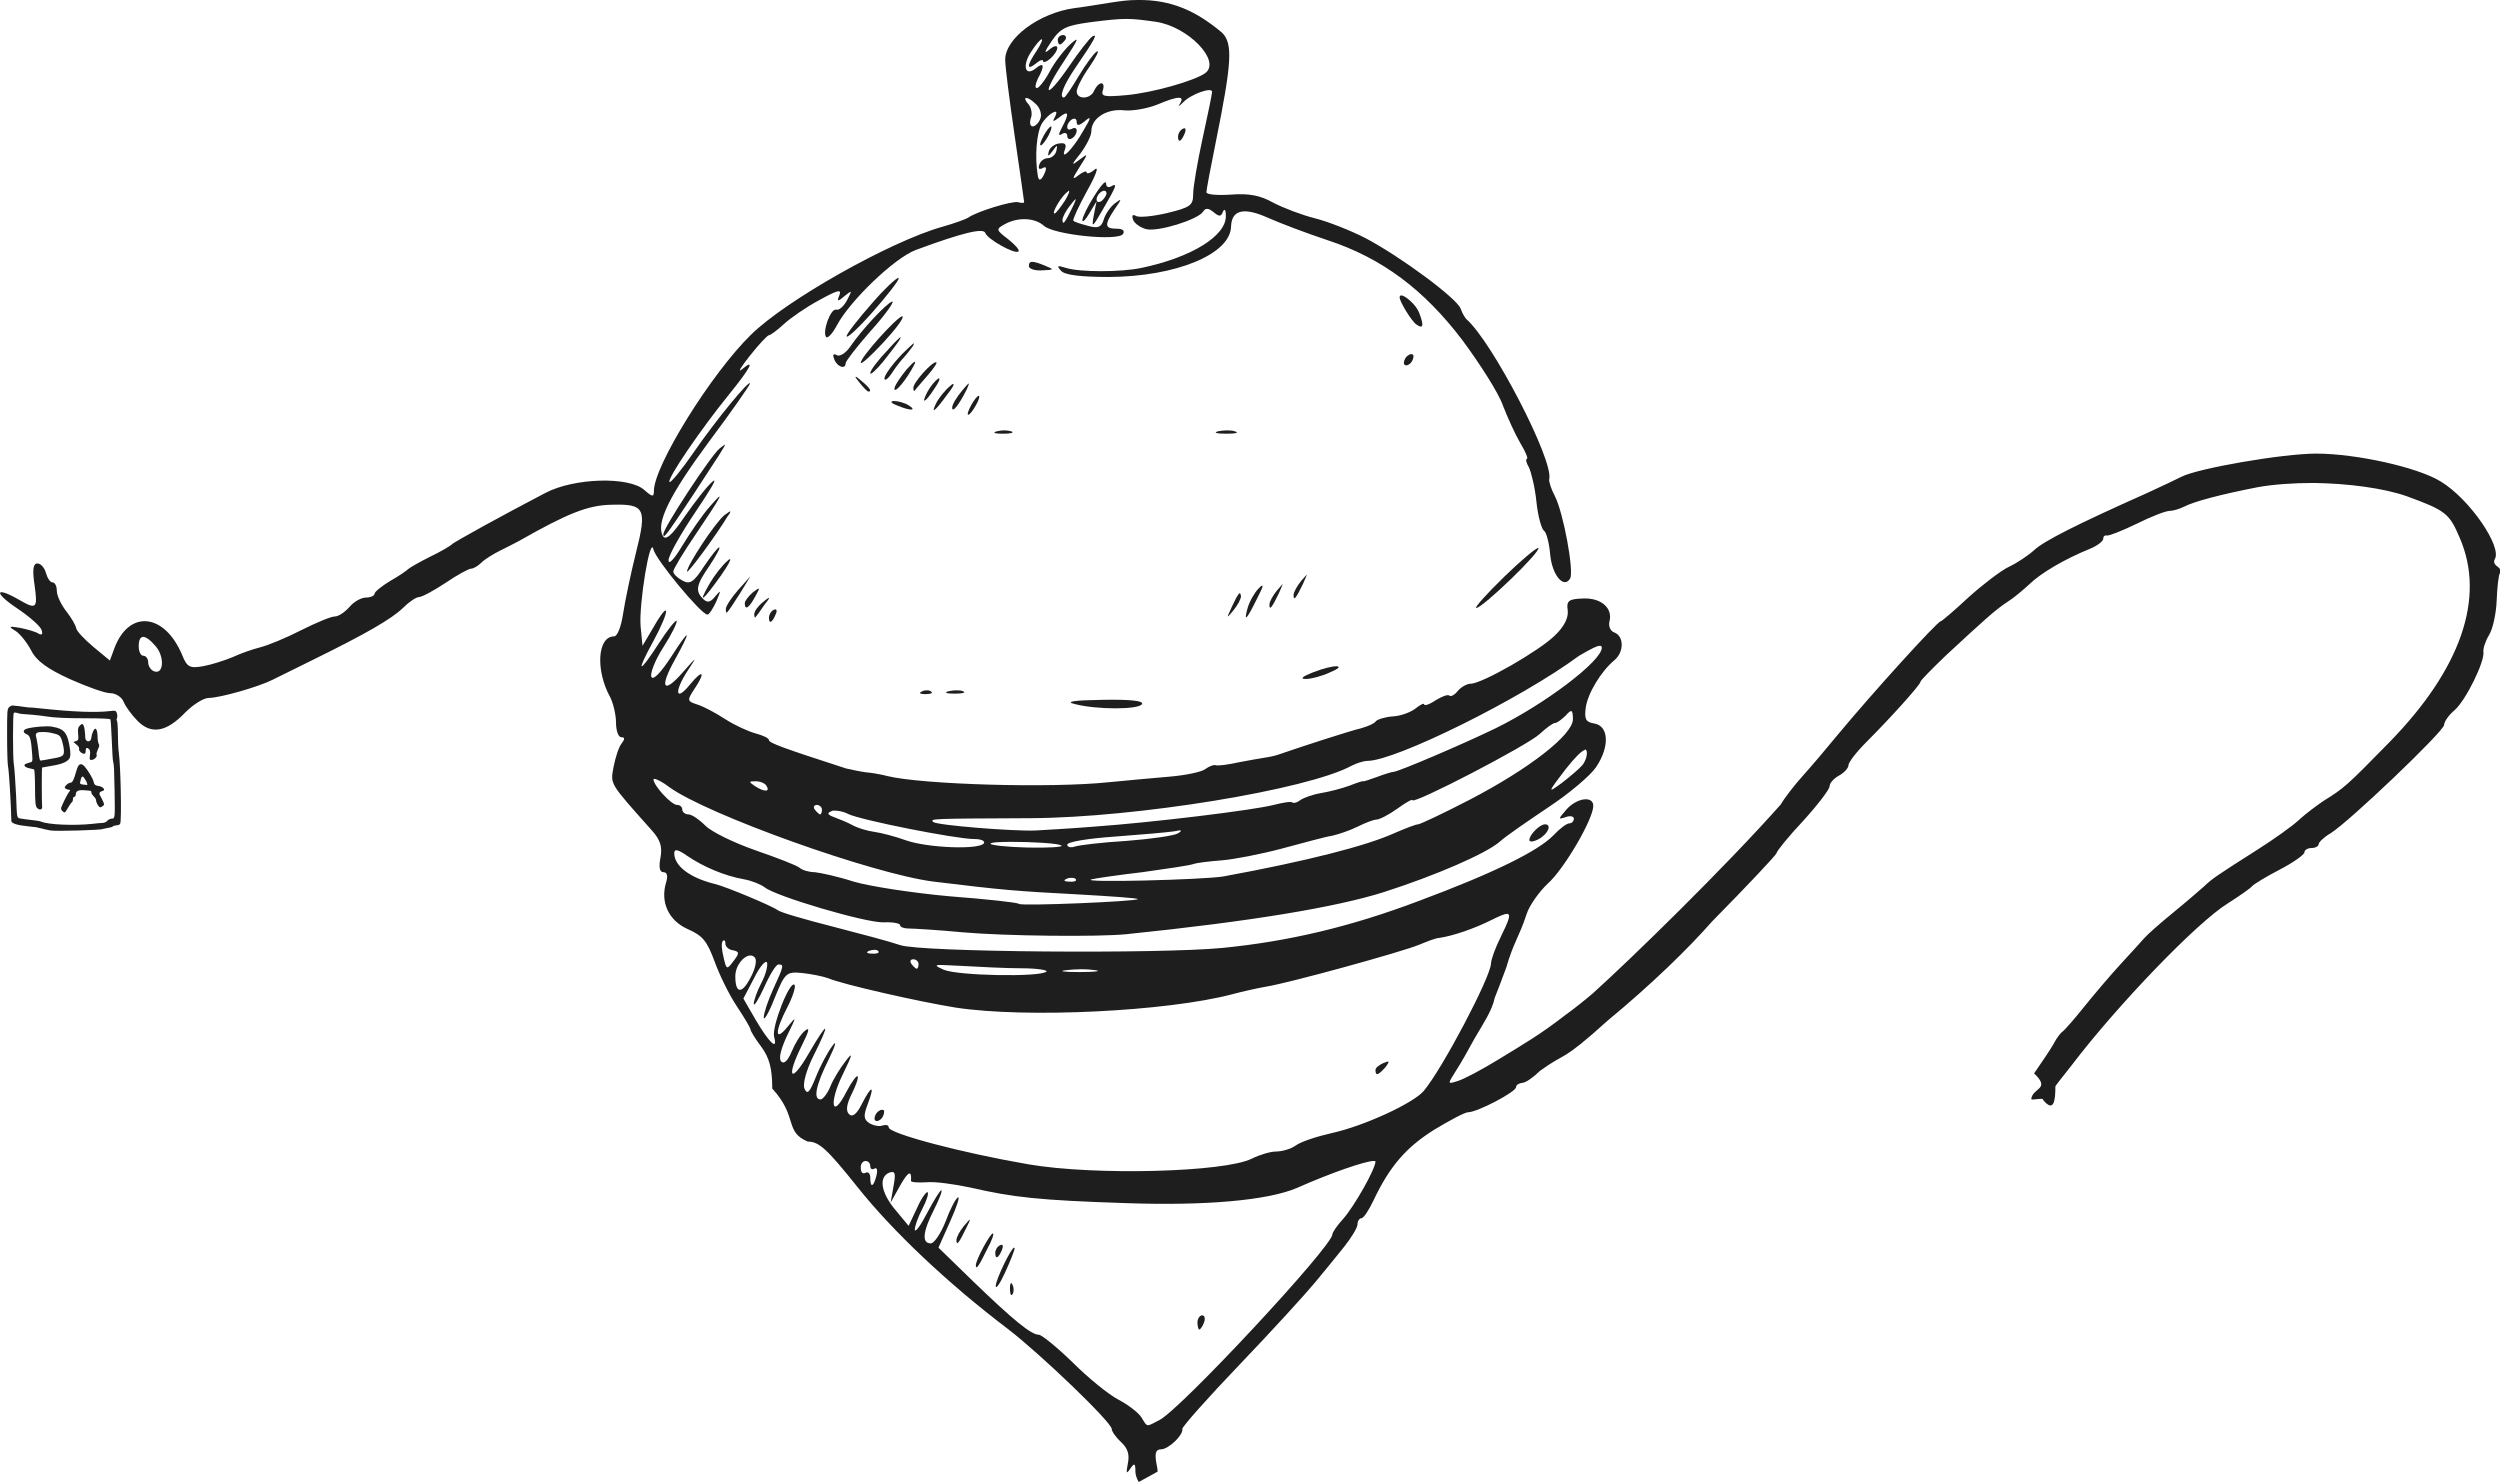 <?xml version="1.0" encoding="utf-8"?>
<!-- Generator: Adobe Illustrator 24.2.0, SVG Export Plug-In . SVG Version: 6.00 Build 0)  -->
<svg version="1.1" id="peao" xmlns="http://www.w3.org/2000/svg" xmlns:xlink="http://www.w3.org/1999/xlink" x="0px" y="0px"
	 viewBox="0 0 528 313.1" style="enable-background:new 0 0 528 313.1;" xml:space="preserve">
<style type="text/css">
	.st0{fill:#1E1E1E;}
</style>
<path id="main_path" class="st0" d="M240.2,0c-1.7,0-3.4,0.2-5.3,0.5c-3.2,0.5-6.8,1.1-7.9,1.2c-7.5,1-14.8,6.4-14.7,11
	c0,1.3,0.9,8.5,2,16c1.1,7.5,2,13.9,2,14c0,0.2-0.6,0.2-1.3,0c-1.3-0.3-8.7,2-10.4,3.2c-0.6,0.4-3.1,1.3-5.6,2
	c-11,3.1-33,15.5-40.4,22.8c-8.4,8.2-20.5,27.7-20.5,33c0,1.3-0.3,1.3-2-0.2c-3.2-2.9-14.8-2.6-20.9,0.6
	c-8.8,4.6-19.4,10.4-19.8,10.9c-0.3,0.3-2.3,1.5-4.6,2.6c-2.2,1.1-4.3,2.3-4.6,2.6c-0.3,0.3-2,1.5-3.8,2.5c-1.8,1.1-3.3,2.3-3.3,2.7
	s-0.8,0.8-1.8,0.8c-1,0-2.6,0.9-3.5,2c-1,1.1-2.3,2-3.1,2s-3.9,1.3-7.1,2.9c-3.1,1.6-7,3.2-8.6,3.6c-1.6,0.4-4.2,1.3-5.9,2.1
	c-1.7,0.7-4.5,1.6-6.2,1.9c-2.8,0.5-3.4,0.2-4.4-2.3c-3.7-8.9-11.2-9.7-14.3-1.6l-1,2.7l-3.5-2.9c-1.9-1.6-3.5-3.3-3.6-3.9
	c-0.1-0.6-1-2.2-2.1-3.6c-1.1-1.4-2-3.3-2-4.3c0-1-0.4-1.8-0.9-1.8c-0.5,0-1.1-0.9-1.4-2c-0.3-1.1-1.1-2-1.8-2
	c-0.9,0-1.1,1.3-0.6,4.6c0.7,5,0.4,5.2-3.4,3c-4.9-2.8-5.3-1.5-0.4,1.8c2.7,1.8,5.1,3.9,5.3,4.7c0.3,0.9,0,1.1-0.7,0.7
	c-0.6-0.4-2.4-0.9-3.9-1.2c-2.3-0.4-2.5-0.3-1,0.6c1,0.6,2.5,2.5,3.4,4.2c1.1,2.2,3.5,3.9,8.1,6c3.6,1.6,7.4,3,8.6,3
	c1.1,0,2.4,0.8,2.8,1.8c0.4,1,1.7,2.8,3,4.1c2.9,2.9,6.1,2.3,10.1-1.9c1.6-1.6,3.8-3,4.9-3c2.3,0,10.4-2.3,13.4-3.8
	c1-0.5,4.9-2.4,8.5-4.2c11.6-5.7,16.7-8.7,19.1-11c1.3-1.3,2.8-2.3,3.4-2.3c0.6,0,3.2-1.4,5.6-3c2.5-1.7,4.9-3,5.4-3
	c0.5,0,1.5-0.6,2.2-1.3c0.7-0.7,2.5-1.8,3.9-2.5c1.4-0.7,3.2-1.6,4.1-2.1c10.2-5.8,14.5-7.5,19.4-7.6c7.1-0.2,7.6,0.7,5.2,10.2
	c-1.1,4.4-2.3,10.2-2.7,12.8c-0.4,2.7-1.2,4.8-1.9,4.8c-3.5,0-4,7.1-0.8,12.9c0.6,1.2,1.2,3.6,1.2,5.3c0,1.7,0.5,3.1,1.1,3.1
	c0.8,0,0.8,0.4,0.1,1.3c-0.6,0.7-1.3,2.9-1.7,4.9c-0.7,3.8-1,3.3,8,13.4c1.9,2.1,2.3,3.5,1.9,5.8c-0.4,2-0.2,3.1,0.6,3.1
	c0.8,0,1,0.8,0.6,2.1c-1.3,4.2,0.5,8.1,4.5,9.9c3.2,1.4,4.1,2.5,5.7,6.8c1,2.8,3.1,7.1,4.7,9.5c1.6,2.4,2.9,4.6,2.9,4.9
	c0,0.3,1,2,2.3,3.7c1.7,2.3,2.3,4.6,2.3,8.8c5.5,6,2.5,9.1,7.5,11.2c2.4,0,4.1,1.6,10.5,9.6c7.4,9.3,19,20.3,31.8,30
	c6.9,5.3,21.9,19.7,21.9,21.1c0,0.5,0.9,1.8,2,2.8c1.4,1.3,1.8,2.6,1.4,4.5c-0.4,2.1-0.3,2.3,0.5,1.1c0.9-1.3,1.1-1.2,1.1,0.6
	c0,0.7,0.3,1.5,0.7,2.2l4-2.2c0-0.4-0.1-0.9-0.2-1.4c-0.5-2.5-0.2-3.3,0.9-3.3c1.6,0,4.8-3.1,4.5-4.3c-0.1-0.4,5.4-6.6,12.2-13.7
	c6.8-7.1,13.9-14.9,15.8-17.2c1.9-2.3,4.7-5.7,6.2-7.6c1.5-1.9,2.8-4,2.8-4.7c0-0.7,0.4-1.3,0.8-1.3c0.5,0,1.6-1.7,2.6-3.8
	c3.4-7.2,6.9-11.2,12.8-14.9c3.3-2,6.5-3.7,7.2-3.7c1.9,0,10.1-4.3,10.1-5.3c0-0.5,0.6-0.8,1.3-0.9c0.7,0,2.4-1.2,3.7-2.5
	c5.9-4.3,4.1-1.4,14.4-10.7c9.2-7.6,17-15.2,22-20.9c7.4-7.5,13.5-14,13.6-14.4c0-0.4,2.5-3.5,5.6-6.8c3.1-3.4,5.6-6.7,5.6-7.3
	c0-0.7,0.9-1.7,2-2.3c1.1-0.6,2-1.6,2-2.2c0-0.6,1.7-2.8,3.8-4.9c5.1-5.1,11.4-12.1,11.4-12.7c0-0.3,2.4-2.7,5.3-5.5
	c8.2-7.6,10.5-9.7,13.1-11.4c1.3-0.8,3.4-2.6,4.7-3.8c2.4-2.3,7.3-5.2,12.7-7.4c1.5-0.6,2.8-1.6,2.8-2.1c0-0.5,0.3-0.8,0.8-0.7
	c0.4,0.1,3.2-1,6.3-2.5c3-1.5,6.1-2.7,6.9-2.7c0.7,0,2.1-0.4,3.1-0.9c2.1-1.1,7.8-2.6,15.5-4.1c3.3-0.6,7.5-0.9,11.9-0.9
	c7.2,0.1,14.8,1.1,19.6,2.8c8.2,3,9,3.6,11.2,8.8c5.5,12.7,0.2,27.8-15,43.3c-8.9,9.1-9.5,9.6-13.7,12.2c-1.5,1-3.9,2.8-5.3,4.1
	c-1.4,1.3-5.2,4-8.5,6.1c-9.1,5.8-9.7,6.2-11.5,7.9c-0.9,0.8-3.9,3.4-6.6,5.6c-2.7,2.2-5.4,4.6-6,5.3c-0.6,0.7-2.9,3.2-5.1,5.6
	c-2.2,2.4-5.6,6.4-7.6,8.9c-2,2.5-4.1,4.9-4.5,5.2c-0.5,0.3-1.4,1.5-2,2.7c-0.8,1.4-2.4,3.7-4.1,6.2c3.6,3.4-0.3,3-0.6,5.4
	c0,0.4,2.7-0.4,2.5,0.2c2.3,2.8,2.6,0.1,2.6-2.9c1-1.4,2.2-2.8,3.5-4.5c9.5-12.5,26.4-30.1,32.9-34.1c2.5-1.6,4.8-3.2,5.1-3.6
	c0.3-0.4,2.9-2,5.8-3.5c2.9-1.5,5.3-3.2,5.3-3.7c0-0.5,0.7-0.9,1.5-0.9c0.8,0,1.5-0.4,1.5-0.8c0-0.4,1.1-1.5,2.5-2.3
	c3.9-2.4,24-21.6,24-22.9c0-0.7,1-2.1,2.2-3.1c2.4-2.1,6.4-10.3,6.1-12.3c-0.1-0.7,0.4-2.3,1.2-3.6c0.8-1.3,1.5-4.6,1.6-7.3
	c0.1-2.8,0.4-5.4,0.7-5.8c0.3-0.4,0-1-0.6-1.4c-0.6-0.4-0.8-1-0.5-1.5c1.6-2.6-5.3-12.7-11.4-16.4c-4.8-3-17.9-5.9-26.3-5.9
	c-7.1,0-25,3.1-28.5,4.9c-1,0.5-4.3,2.1-7.4,3.5c-14.8,6.6-21.7,10.1-23.7,12c-1.2,1.1-3.6,2.7-5.3,3.5c-1.7,0.8-5.6,3.8-8.6,6.5
	c-3,2.8-5.6,5-5.8,5c-0.7,0-14.4,15.1-21.7,23.9c-2.3,2.8-5.6,6.7-7.4,8.7c-1.8,2-3.9,4.7-4.7,6.1c-11.8,13.3-31.7,32.7-39.7,39.9
	c-1.4,1.2-4,3.3-5.7,4.5c-5.4,4.2-8.9,6.2-14.3,9.5c-3.4,2.1-7.2,4.1-8.5,4.5c-2.2,0.7-2.2,0.7-0.5-2c1-1.5,2.8-4.7,4.1-7.1
	c1.8-3.1,3.6-5.7,4.2-8.5c0.4-1,1.5-3.8,2.4-6.3c1.6-5.5,2.7-6.4,4.3-11.3c0.6-1.9,2.7-4.8,4.5-6.5c3.4-3,9.6-13.6,9.6-16.4
	c0-2.2-3.5-1.7-5.7,0.8c-1.7,2-1.8,2.1-0.2,1.6c1-0.4,1.8-0.2,1.8,0.3c0,0.5-0.4,1-1,1c-0.5,0-2,1.1-3.3,2.5
	c-3.2,3.3-12.4,7.9-28.5,13.9c-14.3,5.4-27.3,8.5-41.4,9.9c-13.5,1.3-63.9,0.9-68.1-0.6c-2-0.7-8.4-2.4-14.2-3.9
	c-5.9-1.5-11.1-3-11.7-3.5c-1-0.8-11-5-13.2-5.5c-5.3-1.3-8.6-3.8-8.6-6.5c0-1,0.8-0.8,2.8,0.6c3.4,2.3,7.9,4.2,11.9,4.9
	c1.7,0.3,3.6,1.1,4.4,1.7c2.3,1.9,21.3,7.5,25.1,7.4c1.9-0.1,3.5,0.2,3.5,0.6c0,0.4,0.8,0.7,1.8,0.7c1,0,6.1,0.3,11.4,0.8
	c9,0.8,28.7,1,34.6,0.4c26.3-2.7,44.3-5.7,54.4-8.9c10.9-3.5,21.5-8.1,24.4-10.6c1.3-1.2,6-4.4,10.3-7.3c4.4-2.9,8.9-6.7,10.1-8.5
	c2.9-4.3,2.7-8.7-0.4-9.2c-1.8-0.3-2.1-0.9-1.8-3.3c0.4-3,3.2-7.7,6.1-10.1c2-1.7,2-5,0-5.8c-0.9-0.3-1.3-1.3-1.1-2.3
	c0.8-2.8-1.7-5.1-5.6-4.9c-3,0.1-3.5,0.5-3.2,2.5c0.2,1.5-0.7,3.4-2.7,5.3c-3.2,3.2-15.4,10.2-17.8,10.2c-0.8,0-2,0.7-2.7,1.5
	c-0.7,0.9-1.5,1.3-1.8,1c-0.3-0.3-1.6,0.2-2.9,1c-1.3,0.9-2.4,1.2-2.4,0.9c0-0.4-0.8,0-1.8,0.8c-1,0.8-3.1,1.6-4.8,1.7
	c-1.6,0.1-3.2,0.6-3.6,1c-0.3,0.5-1.7,1.1-3.1,1.5c-2.2,0.5-12.1,3.7-17.3,5.5c-0.8,0.3-2.2,0.6-3,0.7c-0.8,0.1-3.4,0.6-5.6,1
	c-2.2,0.5-4.5,0.8-4.9,0.6c-0.5-0.1-1.4,0.3-2.1,0.8c-0.7,0.6-4,1.3-7.3,1.6c-3.3,0.3-9.2,0.8-13.1,1.2c-12.3,1.3-39.4,0.5-46.8-1.3
	c-1.1-0.3-3.2-0.7-4.6-0.8c-1.4-0.2-3.2-0.6-4.1-0.8c-13.3-4.3-16.3-5.4-16.3-6c0-0.4-1.3-1-2.8-1.4c-1.5-0.4-4.4-1.7-6.4-3
	c-2-1.3-4.6-2.7-5.9-3.1c-2.2-0.7-2.2-0.9-0.7-3.2c2.5-3.7,1.9-4.4-0.9-1c-3,3.7-3.4,1.6-0.5-2.9c2.1-3.2,2.1-3.2-1,0.3
	c-4.1,4.7-5,3.3-1.7-2.6c3.7-6.7,3.3-7-0.8-0.6c-2.1,3.2-3.7,4.9-4.1,4.2c-0.4-0.6,0.7-3.5,2.5-6.3c1.8-2.8,3-5.3,2.8-5.6
	c-0.2-0.2-1.9,1.9-3.7,4.7c-4.4,6.8-5,6.5-1.1-0.6c3.5-6.5,3.4-8.8-0.1-2.7l-2.3,3.9l-0.4-4.1c-0.4-4.6,2-19.3,2.7-16.3
	c0.4,2.1,10.1,13.8,11.4,13.8c0.4,0,1.2-1.3,1.9-2.8c1-2.4,1-2.5-0.2-1.1c-1,1.3-1.7,1.5-2.6,0.6c-1.7-1.7-1.5-2.9,1.4-7.1
	c1.4-2.1,2.3-3.8,2-3.8c-0.3,0-1.7,1.8-3.2,4c-2.2,3.4-3,3.9-4.6,3c-1.1-0.6-1.9-1.4-1.9-1.9c0-0.5,2.1-4,4.7-7.8
	c5.8-8.6,6.4-9.8,3-5.9c-1.5,1.7-4,5.3-5.7,8.1c-1.8,3-3,4.3-3,3.2c0-1,2.6-5.6,5.7-10.2c3.1-4.6,4.8-7.4,3.6-6.4
	c-1.2,1-3.8,4.4-5.9,7.4c-2.7,4-4,5.1-4.6,4.1c-1.5-2.7,1.3-8.5,9.8-20c4.8-6.4,8.6-11.9,8.6-12.2c0-1-7.1,7.6-11.8,14.4
	c-2.6,3.8-5,6.7-5.2,6.4c-0.6-0.6,6.8-11.4,12.5-18.4c4.7-5.8,5.7-7.8,2.8-5.4c-1,0.8-0.2-0.5,1.7-2.9c1.9-2.4,3.7-4.3,4-4.3
	c0.3,0,1.7-1,3.1-2.3c1.4-1.3,4.7-3.6,7.5-5.1c3.8-2.1,4.8-2.4,4.3-1.1c-0.6,1.4-0.4,1.5,1.1,0.2c1.6-1.3,1.6-1.2,0.5,0.9
	c-0.7,1.3-1.7,2.2-2.3,2c-1.2-0.3-3,4.8-2.1,5.8c0.3,0.3,1.3-0.7,2.2-2.4c2.8-5.3,12.2-14.3,16.7-16c10-3.7,14.3-4.7,14.7-3.6
	c0.4,1.3,6.3,4.6,7,3.9c0.3-0.3-0.7-1.4-2.2-2.6c-2.6-2-2.6-2.1-0.6-3.2c2.8-1.5,6.3-1.3,8.2,0.4c2.1,1.9,15.7,3.3,16.7,1.7
	c0.4-0.7-0.1-1.1-1.4-1.1c-2.5,0-2.6-0.8-0.4-4.1c1.6-2.3,1.6-2.4,0-1.2c-0.9,0.7-2,2.3-2.3,3.4c-0.5,1.6-1.2,1.9-3.3,1.3
	c-1.5-0.4-2.9-0.8-3.1-1.1c-0.2-0.2,1.1-3,2.9-6.3c1.8-3.2,2.6-5.3,1.6-4.5c-0.9,0.8-1.7,1-1.7,0.6c0-0.4-0.8-0.1-1.7,0.6
	c-1.4,1.1-1.4,0.8,0.2-1.7c1.9-3,1.9-3-0.1-1.5c-1.7,1.3-1.7,1.1,0.3-1.4c1.2-1.6,2.3-3.7,2.3-4.7c0-2.7,3.2-4.8,6.9-4.4
	c1.8,0.2,5-0.4,7-1.2c4.5-1.9,5.9-1.9,4.8-0.2c-0.5,0.7-0.2,0.6,0.7-0.3c1.6-1.7,6.1-3.3,6.1-2.2c0,0.4-0.9,4.8-2,9.8
	c-1.1,5-2,10.3-2,11.8c0,2.4-0.6,2.8-5.5,4c-3,0.7-6,1-6.6,0.6c-0.7-0.4-0.9-0.1-0.6,0.8c0.3,0.8,1.6,1.7,2.8,2
	c2.5,0.6,10.9-2,12-3.7c0.5-0.8,1.1-0.8,2.2,0.1c1.2,1,1.6,1,2-0.1c0.3-0.7,0.6-0.4,0.6,0.8c0.2,4.3-7.3,8.9-17.9,11.1
	c-4.3,0.9-12.9,0.9-15.8,0c-1.9-0.6-2.1-0.5-1.1,0.6c0.8,0.9,4.2,1.3,10.2,1.3c14.1-0.1,25.5-4.8,25.7-10.6c0.1-3.6,2.7-4.2,7.8-1.9
	c2.7,1.2,8.3,3.3,12.5,4.7c11.6,3.8,20.5,10.5,28.6,21.2c3.7,5,7.6,11.1,8.5,13.7c1,2.6,2.6,6.1,3.7,8c1.1,1.8,1.7,3.3,1.4,3.3
	c-0.3,0-0.2,0.8,0.4,1.8c0.5,1,1.3,4.3,1.6,7.3c0.3,3,1.1,5.8,1.6,6.1c0.5,0.3,1.1,2.6,1.3,5c0.4,4.4,2.9,7.3,4.2,5.1
	c0.9-1.4-1.4-13.9-3.2-17.4c-0.8-1.5-1.3-3.1-1.2-3.6c1-3.9-12-29-17.5-33.8c-0.3-0.3-0.9-1.3-1.2-2.2c-0.8-2.2-12.7-11-20.1-14.9
	c-3.1-1.6-7.9-3.5-10.7-4.2c-2.8-0.7-6.7-2.2-8.8-3.3c-2.7-1.5-5-2-8.9-1.7c-2.9,0.2-5.2,0-5.2-0.5c0-0.5,0.9-5.3,2-10.7
	c3.4-16.8,3.6-20.7,1.3-23C252.6,2.3,247.4-0.1,240.2,0L240.2,0z M237.9,4L237.9,4c1.8,0,3.3,0.2,6.2,0.6c6.8,1,13.8,8.2,10.5,10.8
	c-2.1,1.6-11.1,4.2-16.8,4.7c-4.5,0.4-5.3,0.3-4.9-1c0.3-0.8,0.2-1.5-0.3-1.5c-0.5,0-1.1,0.7-1.5,1.5c-0.7,1.9-3.7,2-3.7,0.2
	c0-0.7,1.2-3.1,2.7-5.2c1.5-2.2,2.2-3.6,1.5-3.2c-0.6,0.4-2.3,2.7-3.8,5.2c-1.5,2.5-2.8,4.5-3.1,4.5c-1.1,0-0.1-2.6,2.5-6.4
	c4.1-6,4.7-7.2,3.5-6.5c-0.6,0.4-2.8,3.2-4.9,6.3c-5.1,7.4-6,6.3-1-1.2c3-4.6,3.3-5.3,1.3-3.5c-1.4,1.3-3.4,3.9-4.4,5.8
	c-1,1.9-2.3,3.5-2.7,3.5c-0.5,0-0.3-0.9,0.2-2c1.5-2.7,1.3-3.6-0.4-2.2c-2.3,1.9-3-0.5-1-3.5c0.9-1.4,1.9-2.6,2.2-2.6
	c0.3,0-0.2,1.1-1.1,2.5c-2.1,3.1-2.1,4.2-0.1,2.6c0.8-0.7,1.5-0.9,1.5-0.5c0,0.4,0.7,0.2,1.5-0.5c0.8-0.7,1.5-1.7,1.5-2.3
	c0-0.6-0.8-0.4-1.7,0.4c-1.2,1-1,0.4,0.5-1.8c1.9-2.8,3.1-3.3,8.1-4C234.1,4.2,236.1,4,237.9,4L237.9,4z M216.8,20.7
	c0.4,0,1.2,0.5,2.1,1.4c0.8,0.8,1.2,2.2,0.8,3c-0.3,0.9-1.1,1.6-1.6,1.6s-0.7-0.7-0.4-1.7c0.4-0.9,0.1-2.3-0.5-3
	C216.4,21.1,216.4,20.6,216.8,20.7z M222.9,23.6L222.9,23.6c0.3,0,0.3,0.4-0.2,1.3c-0.5,0.9-0.2,0.8,1-0.1c2-1.6,2.2-0.9,0.6,2.1
	c-0.8,1.5-0.8,1.9,0,1.4c0.6-0.4,1.1-0.2,1.1,0.4c0,0.6,0.5,0.9,1,0.5c0.6-0.3,1-1.1,1-1.6c0-0.6-0.5-0.7-1-0.4
	c-0.6,0.3-1,0.2-1-0.4c0-0.6,0.5-1.3,1-1.6c0.6-0.3,1-0.1,1,0.6c0,0.8,0.5,0.8,1.7-0.2c1.4-1.2,1.4-0.8-0.3,2
	c-2.2,3.9-4.9,6.6-3.9,4c0.4-1.1,0.1-1.5-1.2-1.3c-1,0.1-2,0.9-2.2,1.7c-0.3,1.1-0.1,1.1,0.8-0.1c1-1.4,1.1-1.4,0.8,0
	c-0.2,0.8-1,1.5-1.8,1.5c-0.7,0-1.6,0.6-1.8,1.4c-0.3,0.8,0,1.1,0.7,0.7c0.7-0.4,0.9-0.1,0.5,0.9c-0.7,1.7-1.3,2-1.5,0.8
	c-0.7-4-0.3-9.3,0.9-11.2C221.1,24.5,222.4,23.6,222.9,23.6L222.9,23.6z M225.7,40.3c0.3-0.1,0,0.8-0.8,2.1c-1,1.5-1.9,2.7-2.2,2.7
	c-0.7,0,1.6-3.9,2.8-4.6C225.6,40.3,225.7,40.3,225.7,40.3L225.7,40.3z M227.2,42.1c0,0.1-0.2,0.7-0.8,1.9c-1.5,3.1-2,3.7-2,2.4
	c0-0.5,0.7-1.9,1.6-3C226.7,42.5,227.1,42,227.2,42.1z M30.2,134.5L30.2,134.5c0.6,0,1.5,0.6,2.6,1.9c2,2.2,1.8,6.1-0.2,5.4
	c-0.7-0.2-1.3-1.1-1.3-1.9c0-0.8-0.5-1.4-1-1.4c-0.6,0-1-0.9-1-2C29.3,135.2,29.6,134.6,30.2,134.5L30.2,134.5z M338,136.4
	L338,136.4c0.2,0,0.3,0.2,0.3,0.4c0,2.8-12,11.9-22.4,17c-7.2,3.5-20.4,9.1-21.5,9.2c-0.4,0-2,0.5-3.6,1.1c-1.6,0.6-2.9,1-2.9,0.9
	c0-0.1-1.3,0.3-2.8,0.9c-1.6,0.6-4.3,1.3-6.1,1.6c-1.8,0.3-3.7,1-4.4,1.5c-0.6,0.5-1.4,0.7-1.6,0.5c-0.3-0.3-2,0-4,0.5
	c-4.2,1.1-25.5,3.7-38.1,4.6c-5,0.4-10.5,0.7-12.2,0.8c-4.5,0.2-20.9-1.1-21.6-1.8c-0.7-0.7-0.7-0.7,20.6-0.8
	c22.1-0.1,58.5-6,67.8-11.1c1-0.5,2.5-1,3.3-1c5.9,0,32.4-13.1,44.7-22.2C335.9,137.1,337.4,136.3,338,136.4L338,136.4z
	 M331.9,150.2c0.2,0.1,0.3,0.7,0.3,1.7c0,3.3-9.3,10.5-21.8,17c-5.6,2.9-10.5,5.2-10.9,5.2c-0.5,0-2.8,0.9-5.1,1.9
	c-6,2.7-18.6,5.9-36,9.1c-4,0.7-31,1.4-27.8,0.6c0.8-0.2,5.6-0.9,10.7-1.5c5-0.7,9.8-1.4,10.7-1.7c0.8-0.3,3.6-0.6,6.1-0.8
	c2.5-0.2,8.2-1.3,12.7-2.5c4.5-1.2,9.2-2.5,10.6-2.7c1.3-0.3,3.7-1.1,5.3-1.9c1.6-0.8,3.4-1.5,4-1.5s2.6-1,4.4-2.3
	c1.8-1.3,3.2-2.1,3.2-1.8c0.1,1,24.4-11.6,26.9-14c1.4-1.3,2.8-2.3,3.2-2.3c0.4,0,1.4-0.7,2.3-1.6
	C331.3,150.4,331.7,150.1,331.9,150.2L331.9,150.2z M334.8,158.3c0.1,0,0.2,0.1,0.3,0.3c0.2,0.8-0.2,2.1-0.9,3
	c-0.7,0.8-2.7,2.5-4.4,3.8c-3,2.2-3,2.1,0.9-3c1.9-2.4,3.3-3.8,4-4C334.7,158.3,334.7,158.3,334.8,158.3L334.8,158.3z M138.3,164.5
	c0.5,0.1,1.7,0.7,3,1.7c7.9,5.8,43.1,18.4,55.9,20c14.8,1.8,17.3,2,30.5,2.7c7.1,0.4,12.8,0.8,12.6,1c-0.5,0.5-24.6,1.5-25.1,1
	c-0.3-0.3-6.8-1-14.6-1.6c-7.8-0.7-16.9-2.1-20.3-3.1c-3.4-1.1-7.1-1.9-8.3-2c-1.1,0-2.5-0.4-3.1-0.9c-0.5-0.5-4.7-2.1-9.3-3.7
	c-4.6-1.6-9.3-3.9-10.6-5.2c-1.3-1.3-2.9-2.4-3.6-2.4c-0.7,0-1.3-0.5-1.3-1c0-0.6-0.5-1-1.1-1c-1.2,0-4.9-4-5-5.4
	C138.1,164.5,138.2,164.5,138.3,164.5z M159.6,165c0.9,0,2,0.4,2.3,1c0.8,1.3-0.5,1.3-2.5,0C158.1,165.1,158.1,165,159.6,165
	L159.6,165z M172.5,170c0.6,0,1.1,0.5,1.1,1c0,0.6-0.2,1-0.4,1c-0.2,0-0.7-0.5-1.1-1C171.7,170.5,171.9,170,172.5,170z M176.2,171.2
	c0.8,0,2,0.2,2.9,0.7c2.6,1.3,22.8,5.3,26.6,5.3c1.5,0,2.4,0.4,2.1,0.9c-0.9,1.4-11.8,1-16.4-0.6c-2.2-0.8-5.2-1.6-6.7-1.8
	c-1.5-0.2-3.5-0.8-4.6-1.4c-1.1-0.6-2.8-1.3-3.9-1.7c-1.4-0.5-1.6-0.9-0.7-1.2C175.7,171.2,175.9,171.2,176.2,171.2L176.2,171.2z
	 M249.3,175.4c0.3,0,0.1,0.2-0.5,0.6c-0.8,0.5-5.7,1.2-10.9,1.6c-5.1,0.3-10.1,0.9-10.9,1.2c-0.9,0.3-1.6,0.1-1.6-0.4
	c0-0.6,4.3-1.3,9.9-1.7c5.5-0.4,11.1-0.9,12.5-1.1c0.5-0.1,0.8-0.1,1.1-0.2C249.1,175.4,249.2,175.4,249.3,175.4L249.3,175.4z
	 M213.7,177.8c4.2,0,10,0.3,10.5,0.8c0.3,0.3-2.9,0.5-7.2,0.4c-4.3-0.1-7.8-0.5-7.8-0.8C209.2,177.9,211.2,177.8,213.7,177.8z
	 M226.4,185.4c0.4,0,0.7,0.1,0.8,0.3c0.3,0.3-0.3,0.6-1.3,0.5c-1.2,0-1.4-0.3-0.6-0.6C225.6,185.4,226,185.4,226.4,185.4
	L226.4,185.4z M318.3,193c0.9,0.1,0.3,1.5-1.4,5c-1.1,2.2-2,4.7-2,5.5c-0.1,2.9-10.2,22.1-14.2,26.9c-2.2,2.6-12.6,7.4-19.4,8.9
	c-3.1,0.7-6.5,1.8-7.6,2.6s-3,1.3-4.2,1.3c-1.2,0-3.5,0.7-5.1,1.5c-5.8,2.9-33.3,3.6-47.2,1.2c-14-2.4-29.5-6.5-29.5-7.8
	c0-0.5-0.6-0.6-1.3-0.4c-0.7,0.3-2,0-2.8-0.5c-1.2-0.8-1.3-1.5-0.3-4.1c1.5-4,0.8-4-1.3,0.1c-1.1,2.2-2,2.8-2.7,2.1
	c-0.7-0.7-0.5-2.1,0.6-4.3c0.9-1.8,1.5-3.5,1.2-3.7c-0.2-0.2-1.3,1.3-2.4,3.4c-3,5.9-3.7,2.3-0.7-3.8c2.1-4.3,2.2-4.9,0.6-2.8
	c-1.1,1.4-2.6,3.8-3.2,5.3c-0.6,1.5-1.6,2.8-2.1,2.8c-1.6,0-1-3,1.7-8.4c1.5-3.1,1.8-4.3,0.8-2.9c-1,1.3-2.6,4.3-3.5,6.6
	c-1.3,3.2-1.8,3.8-2.4,2.4c-0.4-1,0.4-3.9,1.9-6.9c3.7-7.4,3.2-7.7-1-0.5c-3.8,6.6-4.9,5.2-1.4-1.8c1.5-3,1.7-3.9,0.6-3
	c-0.9,0.7-2.1,2.7-2.8,4.4c-0.8,1.9-1.6,2.7-2.2,2.1c-0.6-0.6-0.1-2.6,1.2-5.4c2.1-4.3,2.1-4.3,0.1-1.9c-2.7,3.3-2.7,1,0-4.2
	c1.2-2.3,1.8-4.4,1.5-4.7c-1-1-4.9,9-4.3,11c0.8,3-1,1.3-3.9-3.6l-2.6-4.5l2.3-4.4c1.2-2.4,2.4-3.8,2.7-3.2c0.2,0.7-0.3,2.6-1.2,4.3
	c-0.9,1.7-1.6,3.7-1.6,4.4c0,0.7,1-0.9,2.2-3.5c1.2-2.7,2.5-4.8,3-4.8c1.2,0,1.2,0.2-1.1,5.2c-1.1,2.4-2,5.1-2,6
	c0,0.8,1.1-1,2.3-4.1c2.2-5.4,2.5-5.6,5.8-5.3c1.9,0.2,4.4,0.7,5.5,1.1c3,1.3,19.4,5,26.9,6.2c15,2.3,44.7,0.8,58.4-2.8
	c2.2-0.6,5.4-1.3,7.1-1.6c4.6-0.7,29-7.4,32.5-8.9c1.7-0.7,3.5-1.4,4.1-1.4c2.9-0.4,7.5-2,10.9-3.7C316.8,193.4,317.8,193,318.3,193
	L318.3,193z M152.9,198.6c0.2,0,0.3,0.2,0.3,0.7c0,0.6,0.7,1.3,1.6,1.4c1.4,0.3,1.4,0.6,0.1,2.3c-1.4,1.9-1.5,1.8-2.1-0.9
	c-0.4-1.6-0.5-3.1-0.1-3.4C152.8,198.6,152.9,198.6,152.9,198.6z M184.7,200.6c0.4,0,0.7,0.1,0.8,0.3c0.3,0.3-0.3,0.6-1.3,0.5
	c-1.2,0-1.4-0.3-0.6-0.6C183.9,200.7,184.3,200.6,184.7,200.6z M158.5,201.8c0.3,0,0.6,0.1,0.9,0.4c0.5,0.5,0.2,2.3-0.9,4.3
	c-1.8,3.5-3.2,3.4-3.2-0.3C155.3,203.9,157.1,201.8,158.5,201.8z M192.9,202.6c0.6,0,1.1,0.5,1.1,1c0,0.6-0.2,1-0.4,1
	c-0.2,0-0.7-0.5-1.1-1C192.1,203,192.3,202.6,192.9,202.6L192.9,202.6z M198.6,203.8c0.8,0,2.2,0.1,4.5,0.2
	c3.6,0.2,9.3,0.5,12.6,0.5c3.3,0,5.7,0.4,5.3,0.7c-1.2,1.2-18.7,0.9-21.7-0.4C197.7,204.1,197.3,203.8,198.6,203.8L198.6,203.8z
	 M228.4,204.7c1.1,0,2.2,0.1,2.9,0.2c1.5,0.2,0,0.4-3.3,0.4c-3.4,0-4.6-0.2-2.8-0.4C226.1,204.8,227.3,204.7,228.4,204.7z
	 M290.1,245.2L290.1,245.2c0.2,0,0.4,0,0.4,0.1c0,1.6-4.5,9.5-6.8,12.1c-1.3,1.4-2.3,2.9-2.3,3.3c0,2.5-31.9,36.8-36.5,39.2
	c-2.9,1.5-2.5,1.6-3.8-0.5c-0.6-1-2.8-2.7-4.9-3.8c-2.1-1.1-6.4-4.6-9.7-7.9c-3.3-3.2-6.5-5.8-7.1-5.8c-1.6,0-5.3-3-13.9-11.3
	l-7.3-7.1l2.5-5.6c1.4-3.1,2.1-5.3,1.6-5c-0.5,0.3-1.7,2.6-2.6,5.1c-1,2.5-2.4,4.6-3.1,4.6c-2,0-1.7-2.5,0.7-7.2
	c1.1-2.2,1.8-4,1.5-4c-0.3,0-1.6,2.2-3,4.8c-1.4,2.7-2.5,4.2-2.6,3.5c0-0.7,0.7-2.7,1.6-4.4c0.9-1.7,1.4-3.3,1.1-3.5
	c-0.2-0.2-1.3,1.2-2.2,3.3l-1.8,3.8l-2.9-3.5c-3-3.6-3.5-7-1-7.8c1.1-0.3,1.2,0.3,0.7,3l-0.6,3.4l2-3.6c1.7-3,2.5-3.4,2.3-1
	c0,0.3,1.4,0.4,3.2,0.3c1.8-0.2,6,0.4,9.3,1.1c9.1,2.1,14.6,2.7,32.9,3.3c17,0.6,30-0.6,36.1-3.2
	C281.1,247.7,288.4,245.2,290.1,245.2L290.1,245.2z M182.8,245.2L182.8,245.2c0.6,0,1,0.5,1,1.1c0,0.6,0.4,0.8,0.9,0.5
	c0.5-0.3,0.7,0.3,0.4,1.5c-0.6,2.4-1.3,2.7-1.3,0.4c0-0.9-0.5-1.3-1-1c-0.6,0.3-1-0.1-1-1C181.7,245.9,182.2,245.2,182.8,245.2
	L182.8,245.2z"/>
<g id="small_nodes">
	<g>
		<path class="st0" d="M25.1,159c-0.1-0.6-0.2-2.4-0.2-3.9c0-1.5-0.1-2.8-0.2-2.9c-0.1-0.1-0.1-0.3,0-0.5c0.1-0.2,0.1-0.7,0-1
			c-0.2-0.6-0.2-0.7-1.7-0.5c-2.7,0.3-7.1,0.2-14.6-0.6c-0.8-0.1-1.9-0.2-2.5-0.2c-0.6-0.1-1.6-0.2-2.2-0.3C3.2,149.1,3,149,2.8,149
			l0,0c-0.3,0-0.6,0.1-0.8,0.3c-0.5,0.4-0.5,0.7-0.5,6.2c0,3.2,0.1,6.1,0.2,6.4c0.2,0.9,0.6,7.4,0.7,11.5c0,0.5,1.3,0.9,3.4,1.1
			c0.8,0.1,1.6,0.2,1.8,0.2c0.1,0,0.7,0.2,1.3,0.3c0.6,0.2,1.4,0.3,1.8,0.4c1.2,0.2,10.9-0.1,10.9-0.3c0,0,0.5-0.1,1-0.2
			c0.6-0.1,1.1-0.2,1.3-0.4c0.1-0.1,0.5-0.2,0.8-0.2s0.7-0.2,0.7-0.4C25.7,173.1,25.5,162.1,25.1,159z M23.6,172.9
			c-0.3,0-0.7,0.2-0.9,0.4c-0.1,0.2-0.6,0.5-1,0.5c-0.4,0-1.4,0.1-2.2,0.2c-3.8,0.4-9.3,0.2-10.9-0.5c-0.2-0.1-1-0.2-1.8-0.3
			c-0.8-0.1-1.8-0.2-2.3-0.3c-1-0.2-0.9,0.2-1.1-4.9c-0.2-3.4-0.3-5.4-0.5-6.8c-0.2-1.3-0.2-10.3,0-10.6c0.1-0.1,0.1-0.1,0.3-0.1h0
			l0,0c0,0,0,0,0,0h0c0.1,0,0.3,0,0.5,0.1c0.3,0.1,0.8,0.2,1.1,0.2c0.5,0,3.8,0.3,4.9,0.5c1.9,0.3,4.4,0.4,8.7,0.4
			c2.6,0,4.8,0.1,4.9,0.2c0.1,0.1,0.2,2,0.3,4.3s0.2,4.4,0.3,4.7c0.2,0.6,0.2,1.6,0.3,6C24.3,172.8,24.3,172.9,23.6,172.9z"/>
		<path class="st0" d="M17.4,152.9c-0.1,0-0.3,0.1-0.5,0.3c-0.4,0.4-0.5,0.7-0.4,1.8c0.1,1.2,0.1,1.3-0.4,1.5l-0.6,0.2l0.7,0.6
			c0.4,0.3,0.6,0.7,0.5,0.9c-0.1,0.4,0.6,1,1.1,1c0.2,0,0.3-0.3,0.3-0.6c0-0.7,0.2-0.8,0.7-0.4c0.2,0.2,0.3,0.5,0.2,1.3
			c-0.1,0.9-0.1,1,0.3,1c0.6,0,1.3-0.7,1.1-1.1c-0.1-0.2,0.1-0.7,0.3-1.2c0.3-0.5,0.3-0.9,0.2-1c-0.1-0.1-0.3-0.8-0.3-1.7
			c0-0.9-0.2-1.5-0.4-1.6c-0.3-0.1-0.8,0.9-0.9,1.9c-0.1,1.1-1.3,1-1.3-0.1c0-0.2,0-0.8-0.1-1.3c0-0.5-0.2-1.1-0.3-1.3
			C17.5,153,17.4,152.9,17.4,152.9L17.4,152.9z"/>
		<path class="st0" d="M14.8,158.3c-0.5-3.5-1.2-4.4-3.7-4.8c-0.3-0.1-0.8-0.1-1.3-0.1c-1.6,0-3.8,0.3-4.4,0.6
			c-0.6,0.3-0.5,0.8,0.3,1.1c0.7,0.3,0.9,1.3,1.1,4.3c0.1,1.5,0.1,1.5-0.7,1.7c-0.4,0.1-0.9,0.3-0.9,0.4c-0.2,0.3,0.4,0.7,1.2,0.8
			c0.4,0.1,0.7,0.2,0.8,0.2c0.1,0.1,0.2,1.8,0.2,3.9c0,3,0.1,3.9,0.4,4.2c0.5,0.6,1.2,0.4,1.1-0.2c-0.1-0.9-0.1-8.3,0-8.3
			c0,0,0.5-0.1,1.1-0.2c2.7-0.4,3.9-0.8,4.6-1.6C14.9,159.8,14.9,159.5,14.8,158.3z M11.1,160.2c-1.1,0.2-2.1,0.4-2.3,0.4
			c-0.4,0.2-0.5-0.2-0.7-2.2c-0.1-0.9-0.3-2-0.4-2.5c-0.2-0.7-0.2-0.9,0.1-1.1c0.2-0.2,0.7-0.2,1.4-0.2c0.6,0,1.4,0.1,2.1,0.3
			c1.4,0.3,1.6,0.5,2.1,2.8C13.7,159.6,13.5,159.8,11.1,160.2z"/>
		<path class="st0" d="M21.8,167c0.5-0.2-0.1-0.9-1-1c-0.7-0.1-0.9-0.3-1-0.8c-0.2-0.9-1.3-2.6-2-3.4c-0.2-0.2-0.5-0.4-0.7-0.4h0
			c-0.4,0-0.7,0.4-1,1.5c-0.5,1.8-0.8,2.4-1.2,2.4c-0.2,0-0.6,0.2-0.9,0.5c-0.4,0.4-0.4,0.6-0.1,0.8c0.2,0.1,0.5,0.2,0.7,0.2
			c0.2,0,0.3,0.1,0.1,0.3c-0.5,0.6-1.8,3.3-1.8,3.6c0,0.2,0.1,0.5,0.3,0.6c0.5,0.5,0.5,0.4,1.1-0.6c0.3-0.5,0.6-1,0.8-1.2
			c0.2-0.1,0.3-0.4,0.3-0.7s0.1-0.5,0.3-0.5c0.1,0,0.3-0.2,0.3-0.5c0-0.7,0.5-1,1.8-0.9c1.5,0.1,1.5,0.1,1.5,0.5
			c0,0.2,0.2,0.5,0.5,0.8c0.3,0.3,0.5,0.6,0.5,0.9c0,0.2,0.2,0.7,0.4,1c0.4,0.5,0.5,0.5,0.9,0.2c0.5-0.3,0.5-0.4-0.1-1.6
			C20.8,167.5,20.8,167.3,21.8,167z M18.4,165.8c-0.1,0-0.5-0.1-0.9-0.1c-0.6-0.1-0.7-0.2-0.5-0.8c0.1-0.6,0.3-0.9,0.4-0.9h0
			c0.2,0,0.4,0.3,0.7,0.8C18.4,165.3,18.5,165.8,18.4,165.8z"/>
	</g>
	<g>
		<path class="st0" d="M153.1,93.9C153.1,93.9,153.1,93.9,153.1,93.9c-0.2,0.1-0.6,0.4-1.1,0.8c-1.8,1.4-11.9,16.8-11.9,18.1
			c0,1.1,0.4,0.6,6.3-8.3C151.7,96.4,153.3,94,153.1,93.9L153.1,93.9z"/>
		<path class="st0" d="M154.2,108c-0.1,0-0.5,0.3-1.2,0.8c-1.9,1.5-7.9,10.6-7.9,11.9c0,0.7,6.2-7.7,8.6-11.7
			C154.2,108.4,154.3,108.1,154.2,108L154.2,108z"/>
		<path class="st0" d="M154.2,118.1c-0.1,0-0.2,0-0.5,0.3c-1.1,0.9-2.8,3.1-3.8,4.8c-2.7,4.7-1.5,3.8,2.4-1.7
			C153.7,119.5,154.4,118.2,154.2,118.1L154.2,118.1z"/>
		<path class="st0" d="M158.5,121.7l-2.6,2.9c-1.4,1.6-2.6,3.4-2.6,4c0,1.3,0,1.4,3-3.3L158.5,121.7z"/>
		<path class="st0" d="M160.2,124.3C160.2,124.3,160.2,124.3,160.2,124.3c-0.3,0.1-0.6,0.4-1.2,0.8c-0.9,0.8-1.7,1.8-1.7,2.3
			c0,1.6,0.9,1,2.2-1.4C160.1,124.9,160.4,124.4,160.2,124.3L160.2,124.3z"/>
		<path class="st0" d="M162.4,126.3c0-0.1-0.5,0.2-1.3,0.9c-1,0.8-1.8,1.9-1.8,2.5c0,0.6,0.1,0.9,0.3,0.6c0.2-0.2,1-1.3,1.8-2.5
			C162.1,126.9,162.5,126.4,162.4,126.3L162.4,126.3z"/>
		<path class="st0" d="M163.8,128.7c-0.1,0-0.2,0-0.4,0.1c-0.6,0.3-1,1.1-1,1.6c0,1.5,0.7,1.1,1.4-0.6
			C164.1,129.2,164.1,128.8,163.8,128.7L163.8,128.7z"/>
	</g>
	<g>
		<path class="st0" d="M189.7,58.7c-0.5,0.1-2.8,2.2-5.4,5.2c-3,3.4-5.5,6.6-5.5,7.1c0,0.6,2.5-1.7,5.5-5.1c3-3.4,5.5-6.6,5.5-7.1
			C189.8,58.7,189.7,58.6,189.7,58.7L189.7,58.7z"/>
		<path class="st0" d="M190.6,66.8c0,0-0.1,0-0.1,0c-1.4,0.5-8.7,8.6-8.7,9.8c0,0.5,2.1-1.4,4.7-4.2C189.1,69.6,191,67.1,190.6,66.8
			C190.6,66.8,190.6,66.8,190.6,66.8L190.6,66.8z"/>
		<path class="st0" d="M190.2,71.2c-0.2,0.1-1.1,0.9-2.6,2.6c-2.1,2.2-3.8,4.4-3.8,5c0,0.5,1.2-0.6,2.7-2.4
			C189.1,73.1,190.4,71.4,190.2,71.2C190.3,71.2,190.3,71.2,190.2,71.2L190.2,71.2z"/>
		<path class="st0" d="M193,72.5c-0.2,0.1-1.1,0.9-2.5,2.3c-2,2.1-3.7,4.4-3.7,5.1c0,0.7,0.8,0.1,1.7-1.3c0.9-1.4,2-2.7,2.3-3
			c0.3-0.3,1.2-1.4,2-2.5C193,72.7,193.1,72.5,193,72.5C193,72.5,193,72.5,193,72.5L193,72.5z"/>
		<path class="st0" d="M193.2,76.4c-0.2,0-0.8,0.6-1.7,1.6c-1.4,1.7-2.6,3.5-2.6,4.1c0,1.2,2.7-2.1,4.2-5.1
			C193.3,76.6,193.3,76.4,193.2,76.4L193.2,76.4z"/>
		<path class="st0" d="M197.7,76.5c-1,0-4.8,4.3-4.8,5.4c0,0.5,0.1,0.8,0.3,0.6c0.1-0.2,1.4-1.7,2.7-3.2
			C197.2,77.8,198.1,76.5,197.7,76.5L197.7,76.5z"/>
		<path class="st0" d="M180.7,79.6c-0.1,0.1,0.3,0.5,0.9,1.3c0.8,1,1.6,1.8,1.8,1.8c0.8,0,0.3-0.8-1.4-2.2
			C181.2,79.8,180.8,79.5,180.7,79.6L180.7,79.6z"/>
		<path class="st0" d="M198.3,79.9c0,0-0.1,0-0.2,0.1c-0.6,0.4-1.6,1.6-2.2,2.7c-1.5,2.9-0.5,2.4,1.5-0.7
			C198.3,80.7,198.6,79.9,198.3,79.9L198.3,79.9z"/>
		<path class="st0" d="M204.6,81c-0.2,0.1-0.6,0.5-1.4,1.5c-1.1,1.3-2.1,2.9-2.1,3.6c0,1.2,1.4-0.5,3.1-3.9
			C204.6,81.3,204.7,80.9,204.6,81L204.6,81z"/>
		<path class="st0" d="M201.3,81.1c-0.1,0-0.3,0.1-0.6,0.4c-1,0.8-2.2,2.3-2.8,3.3c-1.5,2.9-0.5,2.2,2.1-1.4
			C201.2,81.9,201.6,81.1,201.3,81.1z"/>
		<path class="st0" d="M206.7,83.6c-0.3,0-1,0.9-1.6,2c-0.6,1.1-0.9,2-0.6,2c0.3,0,1-0.9,1.6-2C206.7,84.6,207,83.6,206.7,83.6
			L206.7,83.6z"/>
		<path class="st0" d="M188.9,84.7c-1,0-0.8,0.4,0.5,0.9c2.8,1.2,4.4,1.2,2.5,0C191.1,85.1,189.7,84.7,188.9,84.7z"/>
		<path class="st0" d="M212.1,90.9c-0.6,0-1.1,0.1-1.6,0.2c-1,0.3-0.4,0.5,1.3,0.5c1.7,0,2.5-0.2,1.8-0.5
			C213.2,91,212.7,90.9,212.1,90.9z"/>
		<path class="st0" d="M188.4,63.7c-1.1,0.3-6.3,5.8-8.9,9.6c-0.9,1.3-2.2,2.1-2.8,1.7c-0.7-0.4-0.9-0.1-0.5,0.9
			c0.6,1.6,2.4,2.2,2.4,0.8c0-0.4,2.3-3.4,5.2-6.7c2.9-3.2,5-6.1,4.7-6.3C188.6,63.7,188.5,63.7,188.4,63.7L188.4,63.7z"/>
	</g>
	<path class="st0" d="M218,55.3c-0.5,0-0.7,0.3-0.7,0.9c0,0.6,1.3,1,2.8,0.9c2.5-0.1,2.6-0.2,0.8-0.9
		C219.5,55.6,218.6,55.3,218,55.3z"/>
	<path class="st0" d="M224.5,7.4c-0.6,0-1.1,0.5-1.1,1c0,0.6,0.2,1,0.5,1c0.2,0,0.7-0.5,1.1-1C225.3,7.9,225.1,7.4,224.5,7.4z"/>
	<path class="st0" d="M222,26.7c-0.3,0-1,0.9-1.6,2c-0.6,1.1-0.9,2-0.6,2c0.3,0,1-0.9,1.6-2C222,27.6,222.2,26.7,222,26.7z"/>
	<path class="st0" d="M250.2,27.1c-0.1,0-0.2,0-0.4,0.1c-0.6,0.3-1,1.1-1,1.6c0,1.5,0.7,1.1,1.4-0.6
		C250.5,27.5,250.4,27.1,250.2,27.1L250.2,27.1z"/>
	<path class="st0" d="M234.6,39.4c-0.6,0.3-1,0-1-0.7c0-0.2-0.1-0.2-0.2-0.2l0,0c-0.4,0.1-1.3,1.3-2.3,2.9c-1.4,2.2-2.5,4.5-2.5,5.1
		c0,0.6,0.7-0.1,1.5-1.5l1.5-2.5l-0.6,3c-0.5,2.8-0.3,2.6,2-1.4C235.8,39.3,236.1,38.5,234.6,39.4z M232.6,42.5
		c-0.6,0.3-1,0.2-1-0.4s0.5-1.3,1-1.6c0.1-0.1,0.3-0.1,0.4-0.2c0.1,0,0.2,0,0.3,0c0.2,0,0.4,0.2,0.4,0.6
		C233.6,41.4,233.1,42.1,232.6,42.5z"/>
	<g>
		<path class="st0" d="M295.9,62.4c-0.2,0-0.3,0.2-0.3,0.4c0,0.9,2.5,5,3.5,5.7c1.5,1.1,1.7,0.3,0.6-2.5
			C299.1,64.4,296.7,62.3,295.9,62.4L295.9,62.4z"/>
		<path class="st0" d="M298.2,74.8c-0.1,0-0.2,0-0.3,0c-0.1,0-0.3,0.1-0.4,0.2c-0.6,0.3-1,1.1-1,1.6c0,0.6,0.5,0.7,1,0.4
			c0.6-0.3,1-1.1,1-1.6C298.6,75.1,298.5,74.9,298.2,74.8L298.2,74.8z"/>
		<path class="st0" d="M259,90.9c-0.6,0-1.3,0.1-1.8,0.2c-1,0.3-0.2,0.5,1.8,0.5c2,0,2.8-0.2,1.8-0.5
			C260.3,90.9,259.6,90.9,259,90.9z"/>
		<path class="st0" d="M324.9,115.7c-0.6,0.1-3.7,2.7-7.2,6.1c-3.7,3.6-6.4,6.6-5.9,6.6C313.1,128.4,325.6,116.4,324.9,115.7
			C325,115.7,324.9,115.7,324.9,115.7L324.9,115.7z"/>
		<path class="st0" d="M276,121.4c0-0.1-0.4,0.4-1.2,1.3c-0.9,1.1-1.6,2.4-1.6,3c0,1.3,0.5,0.7,2-2.4
			C275.7,122.1,276,121.5,276,121.4z"/>
		<path class="st0" d="M270.9,123.4c0-0.1-0.4,0.4-1.2,1.3c-0.9,1.1-1.6,2.4-1.6,3c0,1.3,0.5,0.7,2-2.4
			C270.6,124.1,270.9,123.5,270.9,123.4L270.9,123.4z"/>
		<path class="st0" d="M266.6,123.7c-0.1-0.1-0.4,0.2-0.8,0.6c-0.8,0.8-1.9,2.7-2.3,4.1c-0.9,3.2-0.2,2.5,2-2
			C266.4,124.6,266.8,123.8,266.6,123.7z"/>
		<path class="st0" d="M261.9,125.3c0,0-0.1,0-0.1,0l0,0c-0.3,0.1-0.8,1.1-1.7,3c-1.1,2.4-1.1,2.4,0.4,0.6c0.9-1.1,1.6-2.4,1.6-3
			C262,125.6,262,125.4,261.9,125.3L261.9,125.3z"/>
		<path class="st0" d="M282.3,140.7c-0.8,0-2.7,0.4-5,1.3v0c-2.3,0.9-2.8,1.4-1.5,1.4c1.1,0,3.4-0.6,5.1-1.4
			C282.8,141.2,283.1,140.8,282.3,140.7L282.3,140.7z"/>
		<path class="st0" d="M195.9,145.8c-0.4,0-0.8,0-1.1,0.2c-0.8,0.3-0.6,0.6,0.6,0.6c1.1,0,1.7-0.2,1.3-0.5
			C196.5,145.9,196.2,145.8,195.9,145.8L195.9,145.8z"/>
		<path class="st0" d="M201.9,145.8c-0.6,0-1.1,0.1-1.6,0.2v0c-1,0.3-0.4,0.5,1.3,0.5c1.7,0,2.5-0.2,1.8-0.5
			C203,145.8,202.5,145.8,201.9,145.8L201.9,145.8z"/>
		<path class="st0" d="M232.9,147.8c-6.3,0.1-8,0.4-5.9,0.9c4.6,1.2,13.5,1.2,14.2,0C241.6,148,238.6,147.7,232.9,147.8z"/>
	</g>
	<path class="st0" d="M326.3,174.1L326.3,174.1c-1.1,0-3.3,2.2-3.3,3.3c0,0.5,0.9,0.4,2-0.2C327,176.1,327.8,174.1,326.3,174.1"/>
	<path class="st0" d="M186.4,234.4c-0.1,0-0.2,0-0.3,0c-0.1,0-0.3,0.1-0.4,0.2c-0.6,0.3-1,1.1-1,1.6c0,0.6,0.5,0.7,1,0.4
		c0.6-0.3,1-1.1,1-1.6C186.8,234.6,186.7,234.4,186.4,234.4L186.4,234.4z"/>
	<path class="st0" d="M293.2,224.2c-0.2,0-0.5,0.1-1,0.3c-0.9,0.4-1.7,1-1.7,1.5c0,1.3,0.6,1.1,2.1-0.6
		C293.2,224.6,293.4,224.2,293.2,224.2z"/>
	<g>
		<path class="st0" d="M204.8,257.6c0-0.1-0.4,0.4-1.2,1.3c-0.9,1.1-1.6,2.4-1.6,3c0,1.3,0.5,0.7,2-2.4
			C204.6,258.3,204.9,257.7,204.8,257.6z"/>
		<path class="st0" d="M209.7,260.5c-0.6,0-3.6,5.6-3.6,6.7c0,1.1,0.6,0.3,2.4-3.4C209.5,262,210,260.5,209.7,260.5z"/>
		<path class="st0" d="M211.6,262.9c-0.1,0-0.2,0-0.4,0.1c-0.6,0.3-1,1-1,1.6c0,1.5,0.7,1.1,1.4-0.6
			C211.9,263.3,211.8,262.9,211.6,262.9L211.6,262.9z"/>
		<path class="st0" d="M214.2,263.5c-0.5-0.2-3.9,6.7-3.9,8.1c0,0.8,0.9-0.5,2-2.9c1.1-2.4,2-4.7,2-5.1
			C214.2,263.6,214.2,263.5,214.2,263.5L214.2,263.5z"/>
		<path class="st0" d="M213.6,271c-0.2,0-0.3,0.4-0.3,1.1c0,1.1,0.2,1.7,0.5,1.3c0.3-0.3,0.4-1.2,0.1-1.9
			C213.8,271.2,213.7,271,213.6,271L213.6,271z"/>
		<path class="st0" d="M253.9,277.8c-0.5,0-1,0.7-1,1.5s0.2,1.5,0.4,1.5c0.2,0,0.7-0.7,1-1.5C254.6,278.4,254.4,277.8,253.9,277.8
			L253.9,277.8z"/>
	</g>
</g>
</svg>

